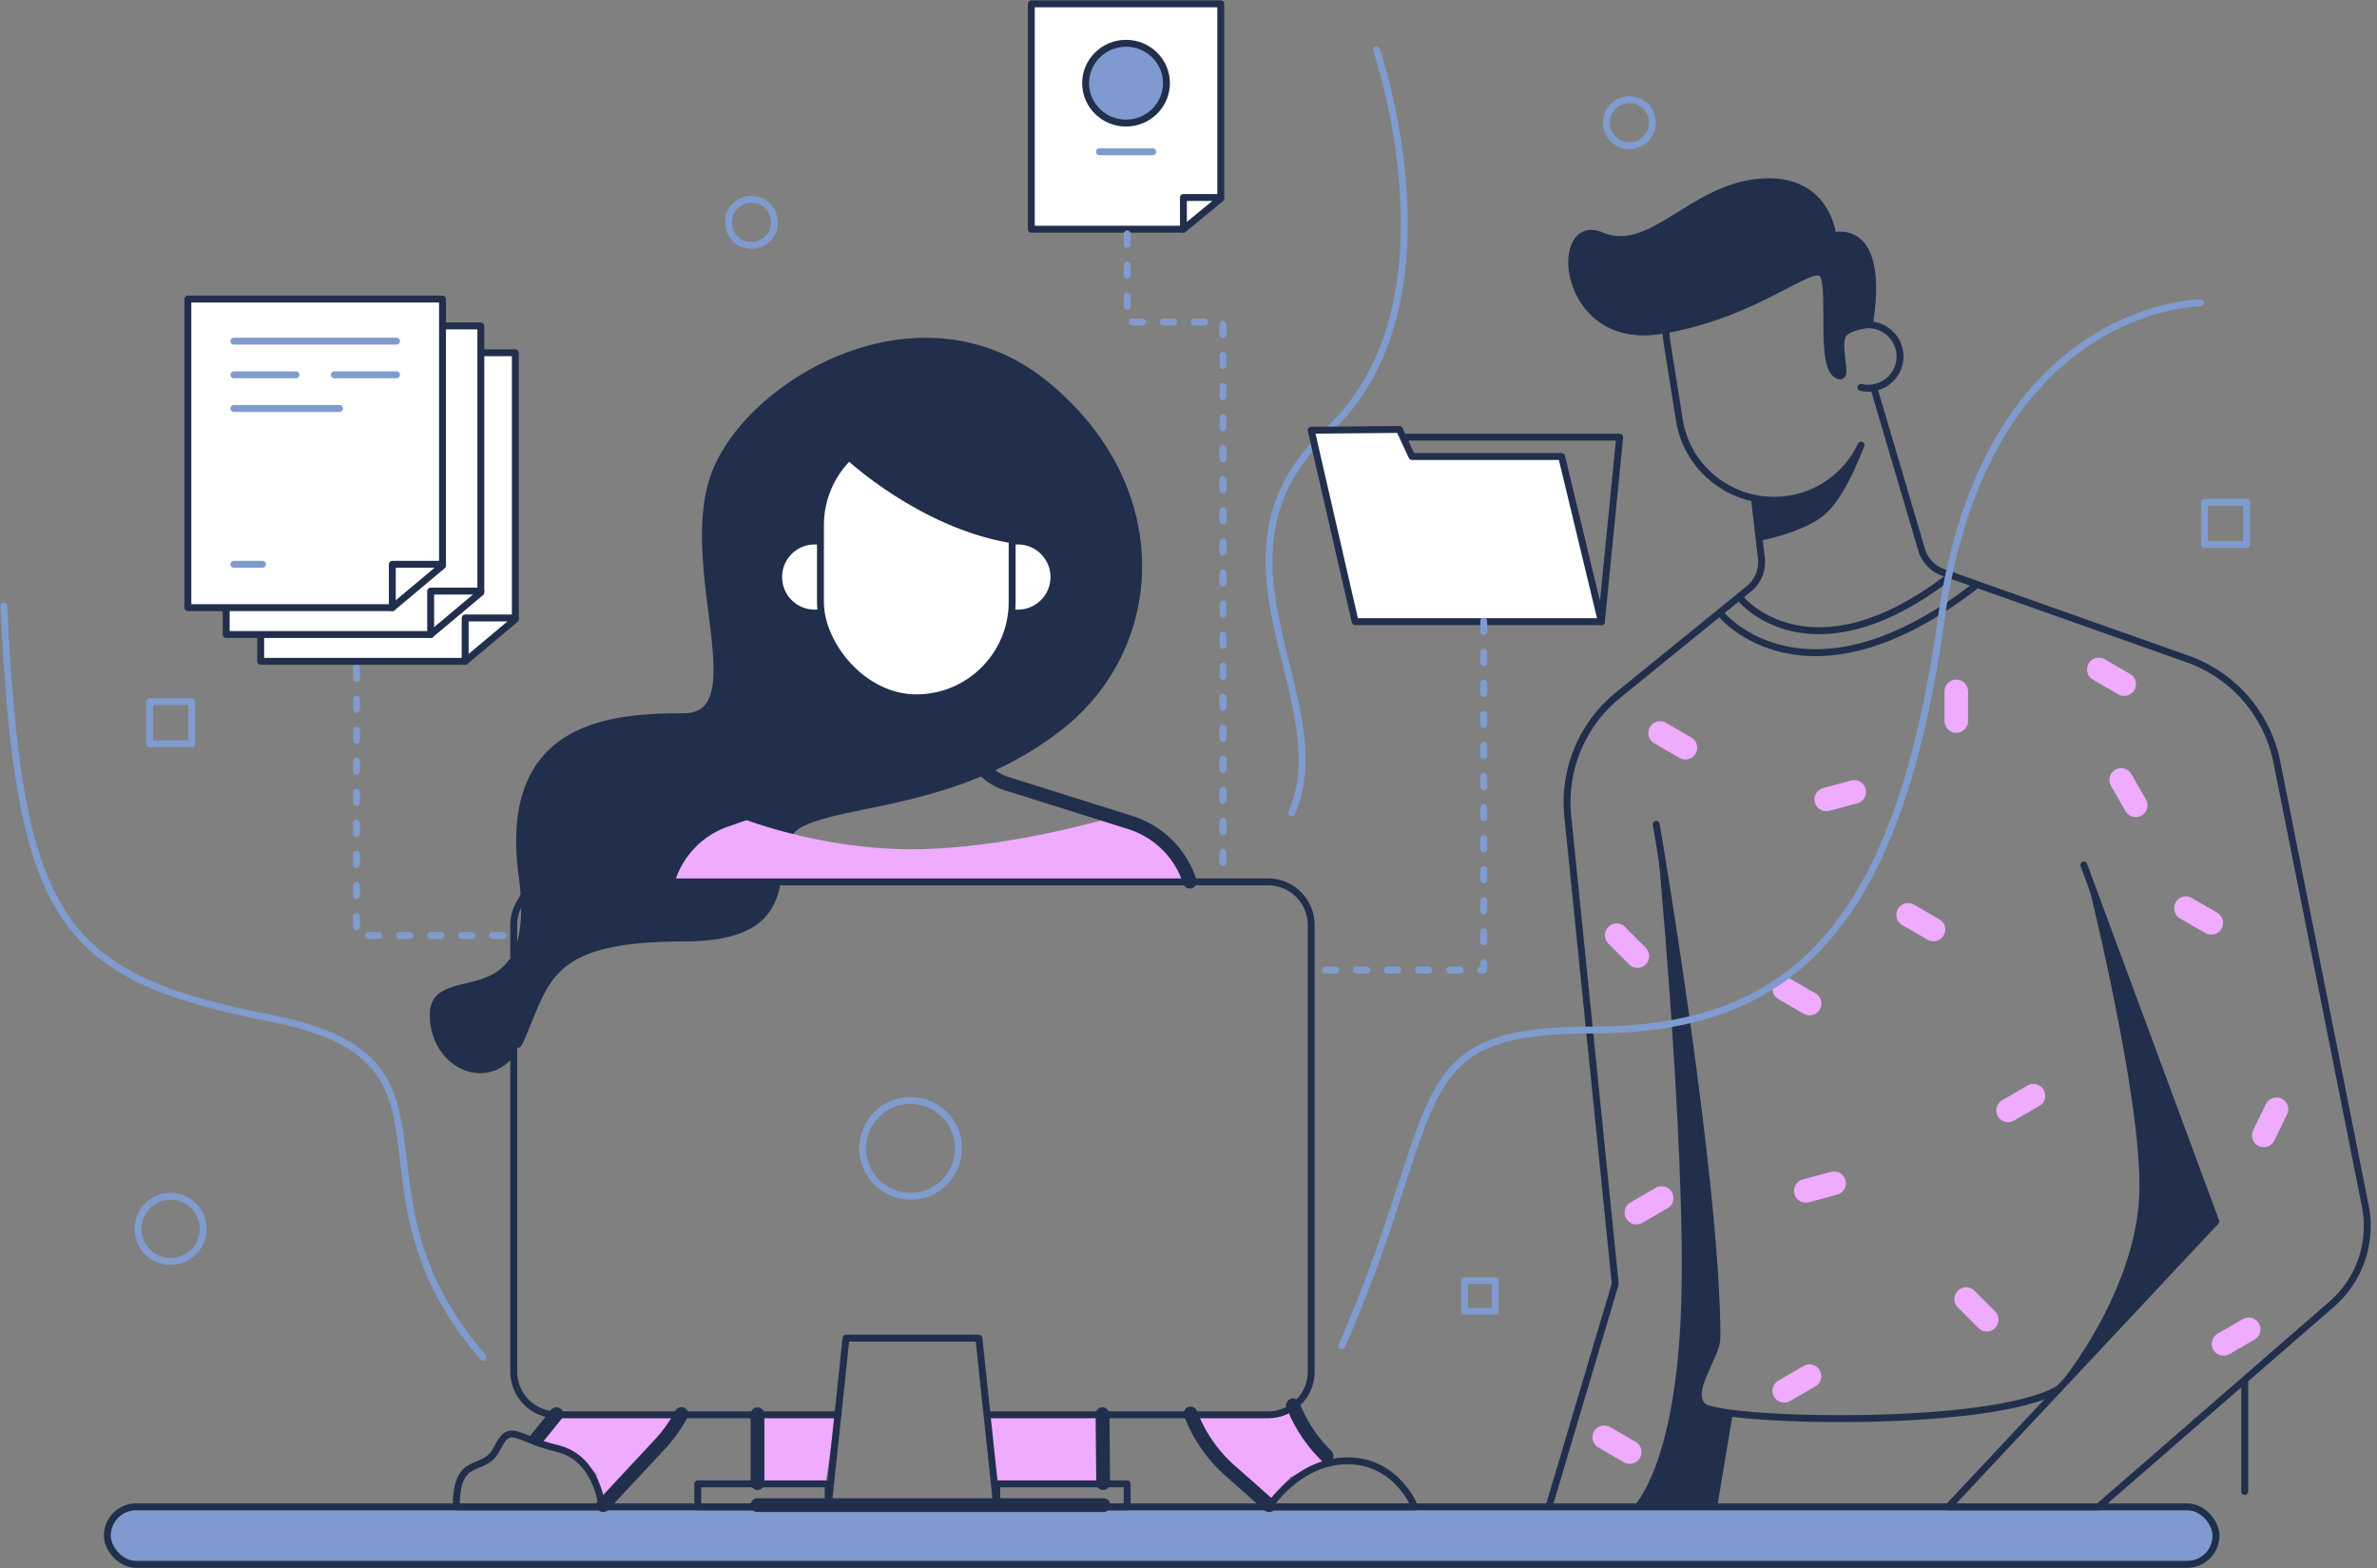 <svg fill="none" height="409" viewBox="0 0 620 409" width="620" xmlns="http://www.w3.org/2000/svg"><rect x="0" y="0" width="620" height="409" fill="#808080" stroke="none"/><path clip-rule="evenodd" d="M272.916 100.401c-33.052-27.215-78.285-.231-86.698 23.898-3.665 10.511-2.005 23.749-.55 35.344 1.884 15.025 3.423 27.291-7.418 27.291-19.207 0-47.319 2.149-42.076 41.425.231 1.728.397 3.346.502 4.864a12.384 12.384 0 0 1 9.103-3.971h57.108c.169-1.004.304-2.009.436-2.998.617-4.607 1.188-8.871 4.965-11.099 3.715-2.191 9.739-3.432 17.129-4.954 14.148-2.913 33.302-6.856 50.846-20.477 26.709-20.735 29.705-62.108-3.347-89.323zM136.807 235.989c.116 5.071-.519 8.855-1.648 11.714v24.652c.36-.64.7-1.331 1.015-2.073a229.95 229.95 0 0 0 1.616-3.926c5.326-13.168 8.781-21.71 40.46-21.71 18.451 0 22.719-6.522 24.29-13.594h-56.761a10.61 10.61 0 0 0-8.972 4.937zm-15.249 21.392c4.074-.98 8.717-2.097 11.801-6.35v23.933c-7.557 8.885-20.359 2.052-20.359-10.302 0-5.222 3.908-6.162 8.558-7.281z" fill="#212f4c" fill-rule="evenodd"/><path d="M186.218 124.299l.849.296zm86.698-23.898l-.572.695zm-87.248 59.242l.893-.112zm-49.494 68.716l-.892.119zm.502 4.864l-.897.062a.898.898 0 1 0 1.557.55zm66.211-3.971v.9a.9.9 0 0 0 .888-.751zm.436-2.998l-.888-.148-.004.029zm0 0l.888.148a.289.289 0 0 0 .004-.029zm4.965-11.099l.457.775zm17.129-4.954l.182.882zm50.846-20.477l-.552-.711zm-141.104 57.979l-.837-.331a.918.918 0 0 0-.063.331zm1.648-11.714l-.76-.483a.895.895 0 0 0-.14.503zm-1.648 36.366h-.9a.9.9 0 0 0 1.685.441zm1.015-2.073l-.828-.352zm1.616-3.926l-.834-.337zm64.75-35.304l.879.195a.9.9 0 0 0-.879-1.095zm-69.181 19.979h.9a.9.9 0 0 0-1.628-.529zm-11.801 6.35l-.21-.875zm11.801 17.583l.686.583a.903.903 0 0 0 .214-.583zm53.708-150.369c4.098-11.75 17.268-24.367 33.584-30.66 16.269-6.274 35.477-6.191 51.693 7.161l1.144-1.39c-16.836-13.863-36.77-13.896-53.484-7.45-16.667 6.428-30.32 19.368-34.636 31.747zm-.506 34.936c-1.462-11.657-3.075-24.664.506-34.936l-1.699-.592c-3.748 10.749-2.04 24.218-.593 35.752zm-8.311 28.303c2.889 0 5.082-.824 6.642-2.423 1.536-1.576 2.348-3.791 2.729-6.356.757-5.096-.125-12.064-1.06-19.524l-1.786.224c.948 7.564 1.778 14.242 1.066 19.035-.354 2.38-1.073 4.17-2.238 5.364-1.141 1.17-2.821 1.88-5.353 1.88zm-41.183 40.406c-1.298-9.719-.52-17.057 1.609-22.601 2.123-5.528 5.61-9.329 9.842-11.957 8.528-5.294 20.109-5.848 29.732-5.848v-1.8c-9.583 0-21.663.52-30.681 6.119-4.542 2.819-8.3 6.92-10.574 12.841-2.267 5.905-3.037 13.565-1.713 23.484zm.507 4.92a79.008 79.008 0 0 0-.507-4.92l-1.785.238c.229 1.711.392 3.311.497 4.807zm8.205-4.808c-3.856 0-7.331 1.64-9.762 4.258l1.319 1.225a11.485 11.485 0 0 1 8.443-3.683zm57.108 0h-57.108v1.8h57.108zm-.456-2.217c-.133.991-.265 1.981-.431 2.968l1.775.298c.172-1.021.308-2.041.44-3.028zm.005-.029h-.001l1.776.296zm5.395-11.726c-2.115 1.247-3.314 3.066-4.057 5.127-.731 2.028-1.038 4.348-1.343 6.627l1.784.239c.312-2.327.599-4.443 1.252-6.256.641-1.778 1.615-3.206 3.278-4.187zm17.405-5.06c-3.688.759-7.07 1.455-9.994 2.238-2.919.78-5.448 1.663-7.411 2.822l.914 1.55c1.751-1.033 4.092-1.866 6.962-2.634 2.864-.766 6.189-1.451 9.892-2.213zm50.475-20.307c-17.362 13.479-36.323 17.393-50.475 20.307l.363 1.763c14.143-2.912 33.489-6.886 51.216-20.648zm-3.367-87.917c32.632 26.869 29.594 67.556 3.367 87.917l1.104 1.422c27.19-21.109 30.145-63.168-3.327-90.729zM135.996 248.033c1.186-3.002 1.828-6.914 1.71-12.065l-1.799.041c.114 4.991-.512 8.648-1.585 11.363zm.063 24.322v-24.652h-1.8v24.652zm-.713-2.425a20.03 20.03 0 0 1-.971 1.984l1.569.882c.377-.67.731-1.391 1.059-2.162zm1.61-3.911c-.513 1.268-1.04 2.57-1.61 3.911l1.657.704c.577-1.357 1.11-2.674 1.622-3.94zm41.294-22.273c-15.88 0-24.898 2.133-30.623 6.076-5.746 3.958-8.024 9.653-10.671 16.197l1.669.675c2.679-6.625 4.791-11.785 10.023-15.39 5.255-3.619 13.803-5.758 29.602-5.758zm23.412-12.889c-.76 3.417-2.138 6.572-5.455 8.908-3.352 2.362-8.816 3.981-17.957 3.981v1.8c9.31 0 15.206-1.641 18.993-4.309 3.823-2.692 5.364-6.335 6.176-9.99zm-55.883 1.095h56.761v-1.8h-56.761zm-8.213 4.519a9.715 9.715 0 0 1 8.213-4.519v-1.8a11.512 11.512 0 0 0-9.732 5.354zm-4.935 14.031c-2.864 3.949-7.171 5.015-11.283 6.004l.421 1.75c4.034-.971 9.014-2.139 12.319-6.697zm1.628 24.462v-23.933h-1.8v23.933zM112.1 264.662c0 6.493 3.37 11.609 7.833 13.915 4.499 2.325 10.049 1.746 14.112-3.03l-1.371-1.166c-3.495 4.108-8.124 4.556-11.915 2.597-3.828-1.978-6.859-6.454-6.859-12.316zm9.248-8.156c-2.276.548-4.591 1.093-6.308 2.226-.884.583-1.633 1.333-2.154 2.33-.52.994-.786 2.181-.786 3.6h1.8c0-1.192.222-2.08.581-2.766.357-.683.875-1.217 1.55-1.662 1.399-.922 3.363-1.407 5.738-1.978z" fill="#212f4c"/><rect fill="#7e9ace" height="15" rx="7.5" stroke="#212f4c" stroke-linecap="round" stroke-linejoin="round" stroke-width="1.8" width="550" x="28" y="393"/><path clip-rule="evenodd" d="M265.5 159a8.5 8.5 0 1 0-.001-17.001A8.5 8.5 0 0 0 265.5 159z" fill="#fff" fill-rule="evenodd"/><path clip-rule="evenodd" d="M192.335 213s20.548 8.5 45.455 8.5 52.923-8.5 52.923-8.5l9.418 3.955 6.597 6.013L310 230H174l1.641-3.994 2.931-4.985 5.268-4.582 5.026-2.442zM310 369.284h21.43l5.73-2.284 3.087 7.706 5.753 6.13-9.343 4.353-6.235 6.811h-1.228l-11.648-11.07zM157.443 392l11.493-11.025L178 369l-32.825.049-5.175 6.397 5.175 2.077 6.061 2.116 4.313 4.843zM197 369h21l-2.681 18H197zM288 369h-30l1.839 18H288z" fill="#efabff" fill-rule="evenodd"/><path d="M145.839 369.415l-.7-.566zm-.134-1.266l-.566.7zm-5.005 7.627l.7.565zm-1.266.134l-.565.7zm-.134-1.265l-.7-.566zm5.139-6.361l.7.565zm34.095.943l.793.424zm-.37-1.218l-.424.794zm-5.464 9.38l.658.614zm-14.718 15.787l.659.614zm-1.272.044l.614-.658zm-.044-1.272l.658.614zm14.717-15.786l.659.613zm5.563-7.783l.794.424zm111.525.464l-.9.008zm-.908-.892l.008.9zm1.077 18.844l.9-.008zm-.892.909l-.008-.9zm-.908-.892l-.9.009zm-.169-17.952l.9-.009zm24.715-.52l-.842.319zm-1.161-.522l.319.841zm11.232 15.091l.596-.674zm10.158 8.979l-.596.674zm.078 1.27l-.674-.596zm-1.271.078l.597-.674zm-10.157-8.978l-.596.674zm-10.562-15.28l.841-.319zm28.403-2.781l.838-.33zm-1.167-.509l.33.838zm9.691 13.376l.63-.643zm-1.26 1.286l.63-.643zm-8.939-13.495l.838-.329zm-73.594-163.329l-.27.859zm32.238 10.134l-.27.859zm16.119 16.003l.857-.276zm-.58 1.132l-.276-.857zm-1.133-.581l.857-.276zm-14.946-14.837l.27-.858zm-32.238-10.134l-.27.859zM251.855 172.9h.9a.9.9 0 0 0-.9-.9zm-25.929 0v-.9a.9.9 0 0 0-.9.9zm-9.957 32.547l-.299-.849zm-26.501 9.342l-.299-.849zm-14.402 15.254l.864.25zm-1.115.615l-.25.865zm-.615-1.114l-.864-.25zm15.534-16.452l.299.848zm26.501-9.343l-.299-.849zM146.54 369.981a1.802 1.802 0 0 0-.269-2.532l-1.132 1.4zm-5.14 6.36l5.14-6.36-1.401-1.132L140 375.21zm-2.531.269a1.799 1.799 0 0 0 2.531-.269l-1.4-1.131zm-.269-2.531a1.799 1.799 0 0 0 .269 2.531l1.131-1.4zm5.139-6.361l-5.139 6.361 1.4 1.131 5.139-6.361zm2.532-.269a1.802 1.802 0 0 0-2.532.269l1.4 1.131zm33.056 2.202a1.8 1.8 0 0 0-.739-2.436l-.848 1.588zm-5.969 8.352a39.627 39.627 0 0 0 5.969-8.352l-1.587-.848a37.825 37.825 0 0 1-5.698 7.972zm-14.717 15.787l14.717-15.787-1.316-1.228-14.718 15.787zm-2.544.089a1.8 1.8 0 0 0 2.544-.089l-1.317-1.228zm-.09-2.544a1.8 1.8 0 0 0 .09 2.544l1.227-1.317zm14.718-15.787l-14.718 15.787 1.317 1.227 14.718-15.787zm5.427-7.593a36.054 36.054 0 0 1-5.427 7.593l1.317 1.227a37.825 37.825 0 0 0 5.698-7.972zm2.436-.74a1.8 1.8 0 0 0-2.436.74l1.588.848zm20.796 1.655a1.8 1.8 0 0 0-1.8-1.8v1.8zm0 17.934V368.87h-1.8v17.934zm-1.8 1.8a1.8 1.8 0 0 0 1.8-1.8h-1.8zm-1.8-1.8a1.8 1.8 0 0 0 1.8 1.8v-1.8zm0-17.934v17.934h1.8V368.87zm1.8-1.8a1.8 1.8 0 0 0-1.8 1.8h1.8zm0 23.692a1.8 1.8 0 0 0-1.8 1.8h1.8zm90.221 0h-90.221v1.8h90.221zm1.8 1.8a1.8 1.8 0 0 0-1.8-1.8v1.8zm-1.8 1.8a1.8 1.8 0 0 0 1.8-1.8h-1.8zm-90.221 0h90.221v-1.8h-90.221zm-1.8-1.8a1.8 1.8 0 0 0 1.8 1.8v-1.8zm93.587-23.728a1.8 1.8 0 0 0-1.817-1.783l.017 1.8zm.169 17.953l-.169-17.953-1.8.017.169 17.953zm-1.783 1.817a1.8 1.8 0 0 0 1.783-1.817l-1.8.017zm-1.817-1.783a1.8 1.8 0 0 0 1.817 1.783l-.017-1.8zm-.169-17.953l.169 17.953 1.8-.017-.169-17.953zm1.783-1.817a1.8 1.8 0 0 0-1.783 1.817l1.8-.017zm24.673.969a1.8 1.8 0 0 0-2.321-1.044l.638 1.683zm9.826 14.215a36.035 36.035 0 0 1-9.826-14.215l-1.683.639a37.846 37.846 0 0 0 10.317 14.925zm10.158 8.978l-10.158-8.978-1.192 1.349 10.158 8.978zm.156 2.541a1.8 1.8 0 0 0-.156-2.541l-1.192 1.349zm-2.541.157a1.8 1.8 0 0 0 2.541-.157l-1.348-1.192zm-10.157-8.979l10.157 8.979 1.193-1.349-10.158-8.978zm-10.808-15.634a39.646 39.646 0 0 0 10.808 15.634l1.192-1.348a37.846 37.846 0 0 1-10.317-14.925zm1.045-2.322a1.8 1.8 0 0 0-1.045 2.322l1.683-.639zm29.038-1.109a1.8 1.8 0 0 0-2.334-1.016l.659 1.675zm8.316 12.554a36.034 36.034 0 0 1-8.316-12.554l-1.675.659A37.832 37.832 0 0 0 346 379.707zm.026 2.546c.695-.71.684-1.85-.026-2.546l-1.26 1.286zm-2.546.026c.71.695 1.85.684 2.546-.026l-1.286-1.26zm-9.146-13.809a39.634 39.634 0 0 0 9.146 13.809l1.26-1.286a37.832 37.832 0 0 1-8.731-13.181zm1.016-2.333a1.799 1.799 0 0 0-1.016 2.333l1.675-.658zM225.026 170.2a1.8 1.8 0 0 0-1.8 1.8h1.8zm27.729 0h-27.729v1.8h27.729zm1.8 1.8a1.8 1.8 0 0 0-1.8-1.8v1.8zm0 19.016V172h-1.8v19.016zm8.552 11.651a12.213 12.213 0 0 1-8.552-11.651h-1.8c0 6.12 3.973 11.533 9.812 13.369zm32.238 10.135l-32.238-10.135-.54 1.718 32.238 10.134zm16.706 16.585a25.627 25.627 0 0 0-16.706-16.585l-.54 1.717a23.827 23.827 0 0 1 15.533 15.419zm-1.162 2.265a1.8 1.8 0 0 0 1.162-2.265l-1.713.551zm-2.265-1.162a1.8 1.8 0 0 0 2.265 1.162l-.551-1.714zm-14.359-14.254a22.026 22.026 0 0 1 14.359 14.254l1.714-.552a23.827 23.827 0 0 0-15.533-15.419zm-32.238-10.134l32.238 10.134.54-1.717-32.238-10.134zm-11.072-15.086a15.815 15.815 0 0 0 11.072 15.086l.54-1.717a14.016 14.016 0 0 1-9.812-13.369zm0-18.116v18.116h1.8V172.9zm-25.029.9h25.929V172h-25.929zm.9 17.582V172.9h-1.8v18.482zm-10.558 14.914a15.815 15.815 0 0 0 10.558-14.914h-1.8c0 5.943-3.75 11.24-9.356 13.216zm-26.5 9.342l26.5-9.342-.598-1.698-26.501 9.342zm-13.838 14.655a22.026 22.026 0 0 1 13.838-14.655l-.599-1.698a23.828 23.828 0 0 0-14.968 15.854zm-2.229 1.23a1.8 1.8 0 0 0 2.229-1.23l-1.729-.499zm-1.229-2.229a1.8 1.8 0 0 0 1.229 2.229l.5-1.729zm16.099-17.051a25.624 25.624 0 0 0-16.099 17.051l1.729.5a23.828 23.828 0 0 1 14.968-15.854zm26.501-9.343l-26.501 9.343.598 1.697 26.501-9.342zm8.154-11.518c0 5.179-3.268 9.796-8.154 11.518l.598 1.698a14.014 14.014 0 0 0 9.356-13.216zm0-19.382v19.382h1.8V172z" fill="#212f4c"/><path clip-rule="evenodd" d="M212.5 159a8.5 8.5 0 1 0-.001-17.001A8.5 8.5 0 0 0 212.5 159z" fill="#fff" fill-rule="evenodd"/><rect fill="#fff" height="70" rx="25" stroke="#212f4c" stroke-linecap="round" stroke-linejoin="round" stroke-width="1.8" width="50" x="214" y="112"/><path d="M218.559 369h-73.317c-6.209 0-11.242-5.029-11.242-11.232V241.232c0-6.203 5.033-11.232 11.242-11.232h185.516c6.209 0 11.242 5.029 11.242 11.232v116.536c0 6.203-5.033 11.232-11.242 11.232h-73" stroke="#212f4c" stroke-linecap="round" stroke-linejoin="round" stroke-width="1.8"/><path d="M237.5 312c6.904 0 12.5-5.596 12.5-12.5s-5.596-12.5-12.5-12.5-12.5 5.596-12.5 12.5 5.596 12.5 12.5 12.5z" clip-rule="evenodd" stroke="#809bce" stroke-width="1.8" stroke-linecap="round" stroke-linejoin="round"/><path d="M220.675 349h34.65L260 393h-44z" clip-rule="evenodd" stroke="#212f4c" stroke-width="1.8" stroke-linecap="round" stroke-linejoin="round"/><path d="M182 387h34v6h-34zM260 387h34v6h-34z" stroke="#212f4c" stroke-linecap="round" stroke-linejoin="round" stroke-width="1.8"/><path d="M157 393s-1.112-12.775-11.745-15.257c-10.632-2.483-12.168-7.008-15.593 0C126.238 384.751 119 378.811 119 393zM331 393s7.6-12 20.484-12C364.367 381 369 393 369 393z" clip-rule="evenodd" stroke="#212f4c" stroke-width="1.8" stroke-linecap="round" stroke-linejoin="round"/><path clip-rule="evenodd" d="M220.895 119.894s18.613 17.428 42.032 21.623c23.418 4.194-2.69-28.008-2.69-28.008L236.17 105 219 113.509z" fill="#212f4c" fill-rule="evenodd"/><path d="M485.431 116.09a24.964 24.964 0 0 1-18.784 14.075c-13.645 2.144-26.458-7.092-28.62-20.63l-3.196-20.025a24.876 24.876 0 0 1-.31-3.594M485.403 101.041a8.367 8.367 0 0 0 3.15.101c4.548-.714 7.651-4.952 6.931-9.464-.721-4.512-4.991-7.59-9.539-6.876" stroke="#212f4c" stroke-linecap="round" stroke-linejoin="round" stroke-width="1.8"/><path d="M487.576 84.525s5.171-25.38-9.522-23.07c0 0-1.415-15.577-19.255-13.945s-28.219 19.377-41.138 13.936c-12.918-5.441-10.763 28.89 15.279 24.798 26.042-4.092 40.565-19.217 42.723-14.31 2.157 4.907-1.301 24.992 4.167 26.105 2.224.452-.698-7.07.734-10.524.916-2.206 7.012-2.99 7.012-2.99z" fill-rule="evenodd" clip-rule="evenodd" fill="#212f4c" stroke="#212f4c" stroke-width="1.8" stroke-linejoin="round"/><path clip-rule="evenodd" d="M486.172 116.474s-6.886 10.885-15.665 12.819-12.802 1.181-12.802 1.181l1.205 10.593s12.119-2.207 17.548-7.32 9.714-17.273 9.714-17.273z" fill="#212f4c" fill-rule="evenodd"/><path d="M489 102l12.216 41.365a9.002 9.002 0 0 0 5.628 5.935l63.751 22.571a36 36 0 0 1 23.29 26.903l23.053 115.729a27.002 27.002 0 0 1-8.77 25.655L547.361 393h-39.139l69.732-74.44-34.424-92.97M457.726 131l1.7 14.556a8.995 8.995 0 0 1-3.266 8.03l-34.111 27.701a36 36 0 0 0-13.122 31.583l12.386 121.976L404 393" stroke="#212f4c" stroke-linecap="round" stroke-linejoin="round" stroke-width="1.8"/><path d="M432 215s15.838 92.575 15.838 133.89c0 4.814-7.575 13.632-3.787 17.777 3.787 4.144 75.293 6.117 92.949-4.434M454 156.135s18.225 22.429 55-6.135M449 160.285s21.87 26.634 66-7.285M451 369l-4 24M585.5 360v29" stroke="#212f4c" stroke-linecap="round" stroke-linejoin="round" stroke-width="1.8"/><path clip-rule="evenodd" d="M510.261 191.122a3.067 3.067 0 0 1-3.066-3.067v-7.684a3.067 3.067 0 1 1 6.133 0v7.684a3.067 3.067 0 0 1-3.067 3.067zM551.726 200.76a3.07 3.07 0 0 1 4.2 1.125l3.823 6.646a3.07 3.07 0 0 1-5.322 3.061l-3.822-6.646a3.069 3.069 0 0 1 1.121-4.186zM462.725 364.275a3.075 3.075 0 0 1 1.124-4.194l6.602-3.826a3.075 3.075 0 0 1 3.083 5.321l-6.602 3.826a3.075 3.075 0 0 1-4.207-1.127zM521.115 291.137a3.076 3.076 0 0 1 1.124-4.194l6.602-3.826a3.075 3.075 0 0 1 3.084 5.321l-6.602 3.826a3.077 3.077 0 0 1-4.208-1.127zM589.112 298.883a3.07 3.07 0 0 1-1.411-4.098l3.353-6.899a3.07 3.07 0 0 1 5.52 2.683l-3.352 6.899a3.07 3.07 0 0 1-4.11 1.415zM424.165 317.804a3.075 3.075 0 0 1 1.124-4.194l6.602-3.826a3.075 3.075 0 0 1 3.083 5.321l-6.602 3.826a3.075 3.075 0 0 1-4.207-1.127zM474.658 263.262a3.075 3.075 0 0 0-1.124-4.194l-6.602-3.825a3.074 3.074 0 1 0-3.083 5.321l6.602 3.826a3.075 3.075 0 0 0 4.207-1.128zM556.715 179.961a3.075 3.075 0 0 0-1.124-4.194l-6.602-3.826a3.075 3.075 0 0 0-3.084 5.321l6.603 3.826a3.076 3.076 0 0 0 4.207-1.127zM427.747 380.238a3.075 3.075 0 0 0-1.123-4.194l-6.603-3.825a3.075 3.075 0 1 0-3.083 5.321l6.602 3.825a3.074 3.074 0 0 0 4.207-1.127zM442.279 196.543a3.075 3.075 0 0 0-1.124-4.194l-6.602-3.826a3.075 3.075 0 0 0-3.084 5.321l6.603 3.826a3.076 3.076 0 0 0 4.207-1.127zM579.429 242.23a3.075 3.075 0 0 0-1.124-4.194l-6.602-3.825a3.074 3.074 0 1 0-3.083 5.321l6.602 3.826a3.075 3.075 0 0 0 4.207-1.128zM506.98 243.961a3.075 3.075 0 0 0-1.123-4.194l-6.603-3.825a3.074 3.074 0 1 0-3.083 5.321l6.602 3.825a3.074 3.074 0 0 0 4.207-1.127zM468.056 311.379a3.077 3.077 0 0 0 3.772 2.178l7.356-1.978a3.077 3.077 0 1 0-1.598-5.943l-7.356 1.978a3.078 3.078 0 0 0-2.174 3.765zM473.382 209.298a3.077 3.077 0 0 0 3.772 2.178l7.356-1.978a3.078 3.078 0 0 0-1.598-5.943l-7.356 1.978a3.077 3.077 0 0 0-2.174 3.765zM577.315 352.035a3.075 3.075 0 0 1 1.123-4.194l6.602-3.826a3.076 3.076 0 0 1 3.084 5.322l-6.602 3.825a3.074 3.074 0 0 1-4.207-1.127zM419.513 241.757a3.073 3.073 0 0 1 4.353 0l5.398 5.418a3.071 3.071 0 1 1-4.352 4.337l-5.399-5.418a3.073 3.073 0 0 1 0-4.337zM510.67 336.65a3.072 3.072 0 0 1 4.352 0l5.399 5.418a3.073 3.073 0 0 1-4.353 4.337l-5.398-5.418a3.071 3.071 0 0 1 0-4.337z" fill="#efabff" fill-rule="evenodd"/><path clip-rule="evenodd" d="M543.335 225L578 318.11 538 360s19.005-23.293 20-48.463c.995-25.169-14.665-86.537-14.665-86.537zM431.846 215s16.05 103.967 16.05 134.091c0 5.472-7.677 15.665-3.839 17.804 3.839 2.138 6.943 2.138 6.943 2.138l-3.991 23.966H426s11.112-10.128 12.5-52.388C439.888 298.352 431.846 215 431.846 215zM225 179l9.658 3.98 7.472-.576 7.87-2.243s-11.295 11.566-25 9.536z" fill="#212f4c" fill-rule="evenodd"/><g stroke-width="1.8" stroke-linecap="round" stroke-linejoin="round"><path d="M126 354c-38.815-44.972 0-77.555-55.312-88.417C15.376 254.721 4.921 239.976 1 158" stroke="#809bce"/><path clip-rule="evenodd" d="M44.5 329a8.5 8.5 0 1 0 0-17 8.5 8.5 0 0 0 0 17zM196 64a6 6 0 1 0 0-12 6 6 0 0 0 0 12zM425 38a6 6 0 1 0 0-12 6 6 0 0 0 0 12z" stroke="#809bce"/><path d="M382 334h8v8h-8zM575 131h11v11h-11zM39 183h11v11H39zM350 351c27.659-63.244 14.891-82.358 65.185-82.358s79.581-24.416 91.112-107.029S574 79 574 79M336.927 212c12.813-29.571-26.057-66.591 9.472-99.709C381.927 79.173 359.02 13 359.02 13" stroke="#809bce"/><path d="M93 158v86h41" stroke="#809bce" stroke-dasharray="2.7 5.4"/><path d="M68 92h66.417v69.517l-13.087 10.97H68z" fill-rule="evenodd" clip-rule="evenodd" fill="#fff" stroke="#212f4c"/><path d="M121.33 172.487v-11.316h13.087" stroke="#212f4c"/><path d="M59 85h66.417v69.517l-13.087 10.97H59z" fill-rule="evenodd" clip-rule="evenodd" fill="#fff" stroke="#212f4c"/><path d="M112.33 165.487v-11.316h13.087" stroke="#212f4c"/><path d="M49 78h66.417v69.517l-13.087 10.97H49z" fill-rule="evenodd" clip-rule="evenodd" fill="#fff" stroke="#212f4c"/><path d="M102.33 158.487v-11.316h13.087" stroke="#212f4c"/><path d="M60.999 88.979h42.419M60.999 147.171h7.463M60.999 97.762h16.202M87.216 97.762h16.202M60.999 106.545h27.563" stroke="#809bce"/><path d="M269 1h49.412v50.767l-9.737 8.011H269z" fill-rule="evenodd" clip-rule="evenodd" fill="#fff" stroke="#212f4c"/><path d="M286.75 39.583h13.911" stroke="#809bce"/><path d="M293.706 32.099c5.824 0 10.545-4.658 10.545-10.404 0-5.746-4.721-10.404-10.545-10.404S283.16 15.95 283.16 21.695c0 5.746 4.722 10.404 10.546 10.404z" fill-rule="evenodd" clip-rule="evenodd" fill="#7e9ace" stroke="#212f4c"/><path d="M308.675 59.778v-8.264h9.737M417.697 162.136l4.767-48.122h-56.72" stroke="#212f4c"/><path d="M353.467 162.136h64.23l-10.381-43.074h-39.037L364.997 112l-22.997.21z" fill-rule="evenodd" clip-rule="evenodd" fill="#fff" stroke="#212f4c"/><path d="M387 162v91h-45M294 61v22.979h25V230" stroke="#809bce" stroke-dasharray="2.7 5.4"/></g></svg>